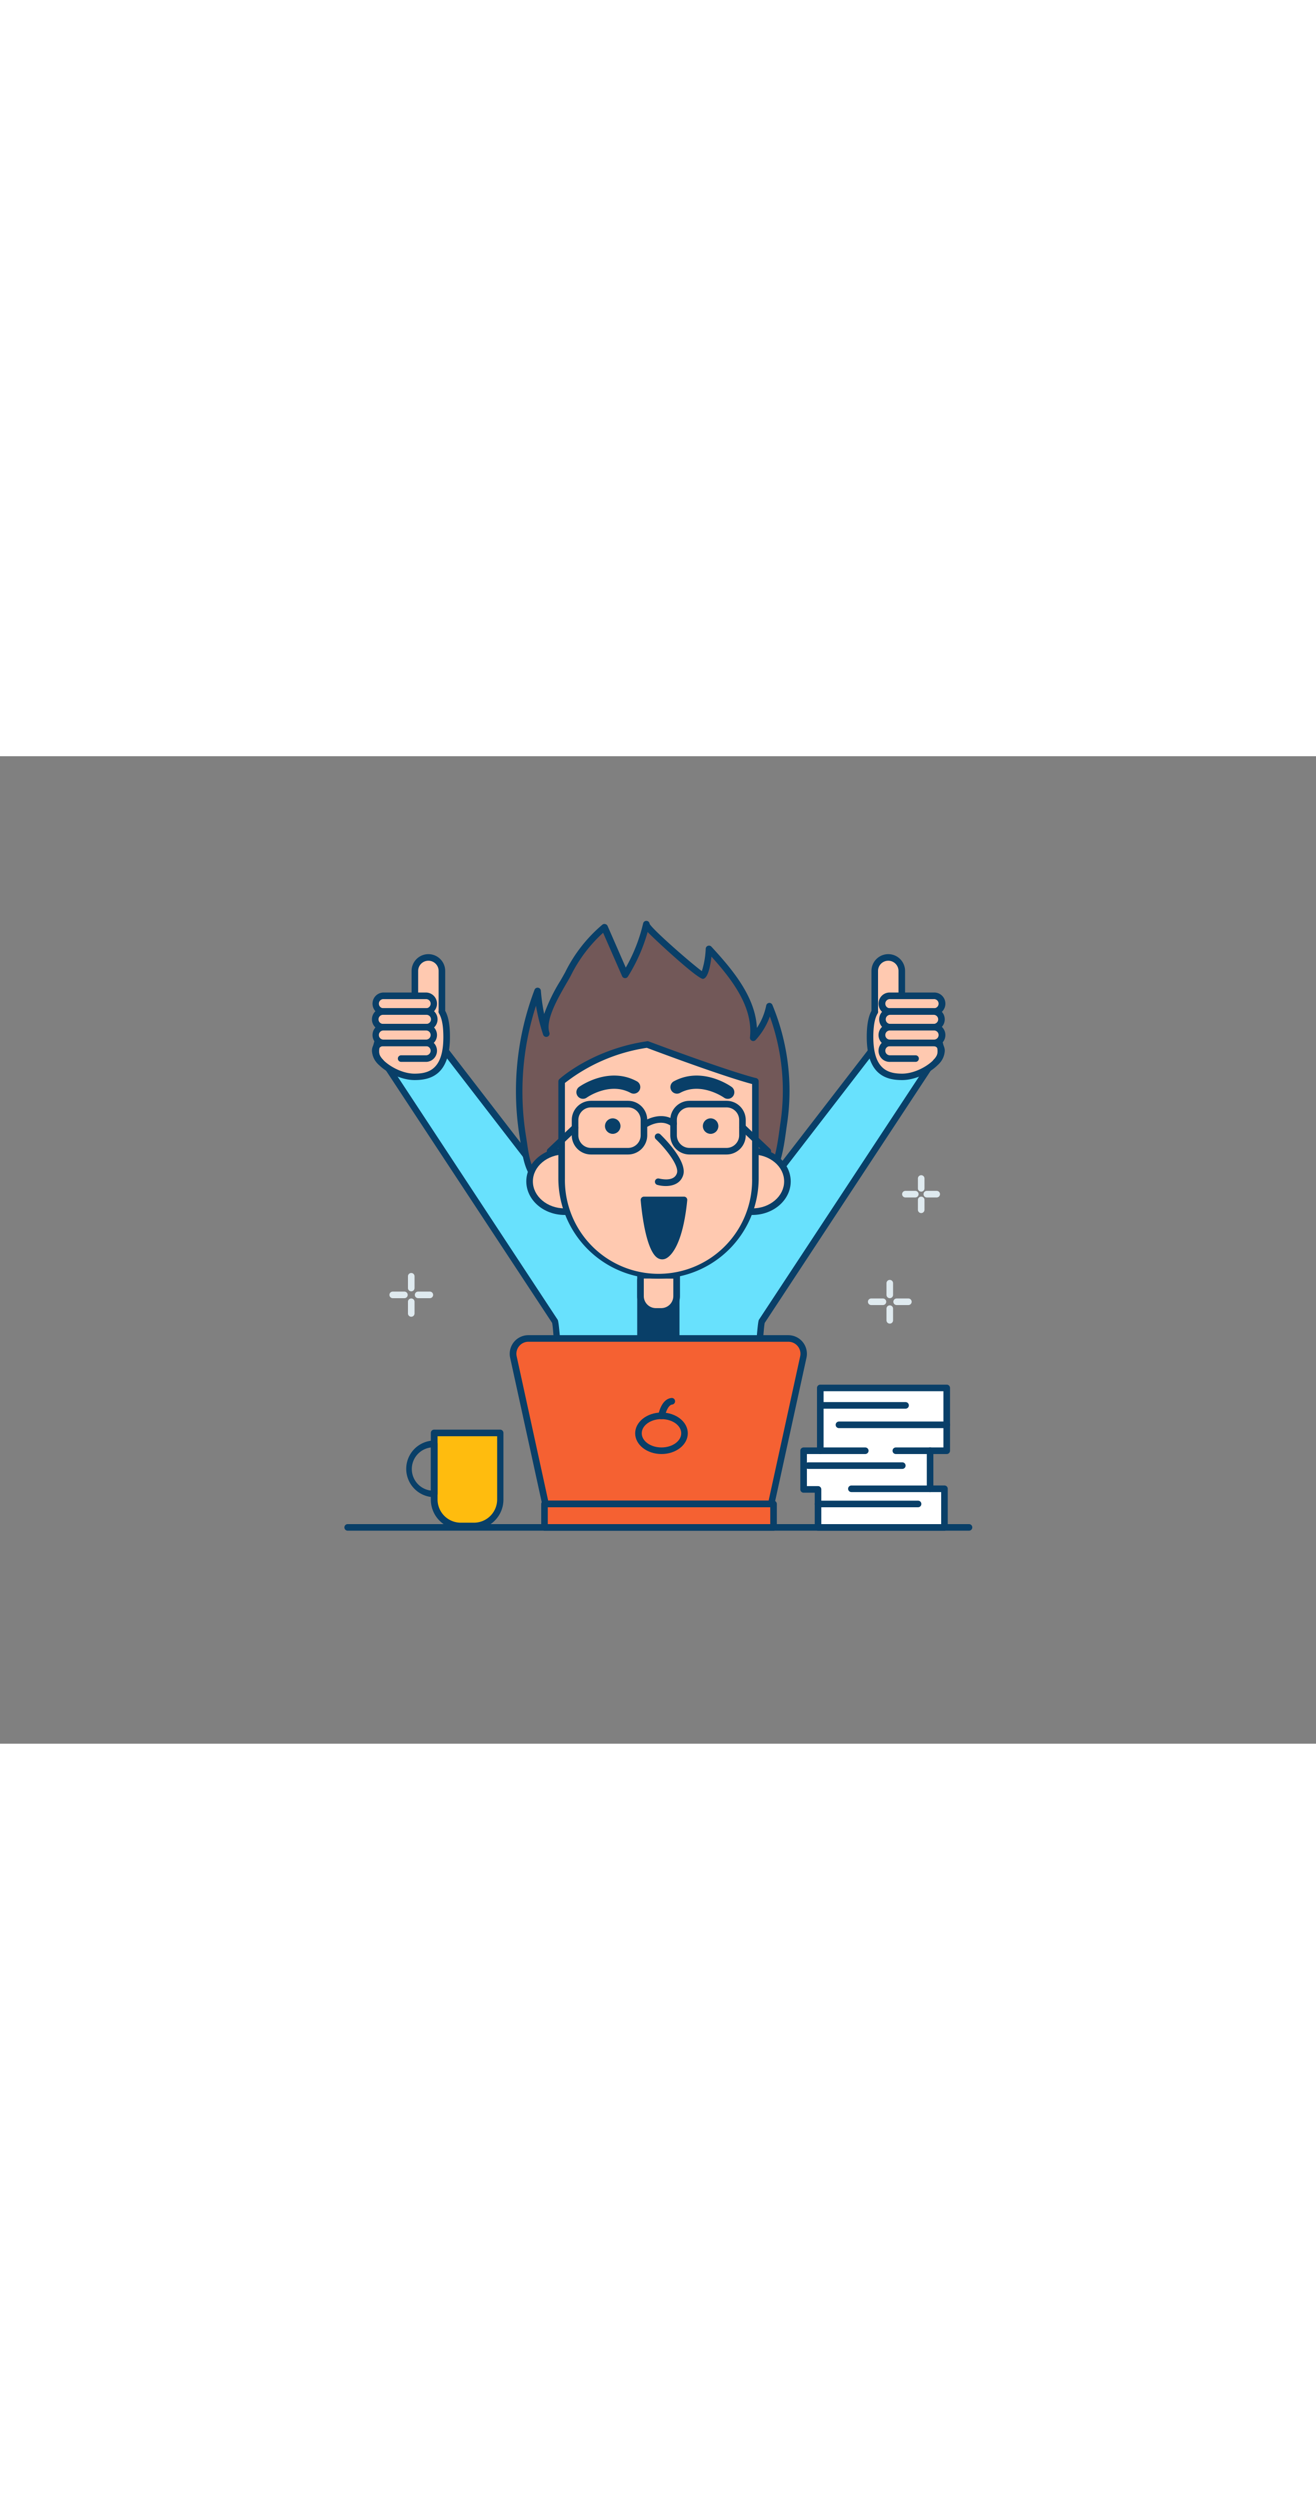 <svg xmlns="http://www.w3.org/2000/svg" viewBox="0 0 400 300" data-imageid="completed-task-outline" imageName="Completed task" class="illustrations_image" style="width: 158px;"><rect x="0" y="0" width="400" height="300" fill="#808080" stroke="none"/><g id="_249_completed_task_outline" data-name="#249_completed_task_outline"><path d="M279.88,82.88a8.49,8.49,0,0,0-11.77,2.42l-51.28,66.44H183.38L132.11,85.3a8.5,8.5,0,0,0-14.2,9.35l50.77,77.11c.76,1.17,2.91,47.6,2.91,47.6h57s2.14-46.43,2.91-47.6l50.77-77.11A8.5,8.5,0,0,0,279.88,82.88Z" fill="#68e1fd" class="target-color"/><path d="M228.63,220.36h-57a1,1,0,0,1-1-1c-.82-17.81-2.24-44.87-2.81-47.19l-50.71-77a9.5,9.5,0,0,1,15.87-10.45l50.93,66h32.47l51-66.05A9.5,9.5,0,0,1,280.43,82h0a9.5,9.5,0,0,1,2.71,13.16l-50.7,77c-.57,2.32-2,29.38-2.82,47.19A1,1,0,0,1,228.63,220.36Zm-56.09-2h55.13c1-21.11,2.29-46,3-47.15L281.47,94.1a7.52,7.52,0,0,0-2.14-10.39h0a7.5,7.5,0,0,0-10.39,2.14l-51.32,66.51a1,1,0,0,1-.79.38H183.38a1,1,0,0,1-.79-.38L131.32,85.91a7.51,7.51,0,1,0-12.58,8.19l50.77,77.11C170.26,172.35,171.56,197.25,172.54,218.36Z" fill="#093f68"/><rect x="194.68" y="159.12" width="10.85" height="46.46" fill="#093f68"/><path d="M205.53,206.59H194.68a1,1,0,0,1-1-1V159.12a1,1,0,0,1,1-1h10.85a1,1,0,0,1,1,1v46.47A1,1,0,0,1,205.53,206.59Zm-9.85-2h8.85V160.12h-8.85Z" fill="#093f68"/><path d="M274.1,75V65.24a4.11,4.11,0,0,0-8.22,0V77.56h0c-.93,1.51-1.47,3.91-1.47,7.72,0,10.33,4.82,12.11,9.76,12.11s11.06-3.84,11.66-6.76C287,85.32,278.7,75.42,274.1,75Z" fill="#ffc9b0"/><path d="M274.21,98.39c-4.62,0-10.76-1.35-10.76-13.11,0-3.55.47-6.15,1.43-7.93V65.24a5.11,5.11,0,1,1,10.22,0v8.92c3,.81,6.22,4,8.25,6.78,1.3,1.76,4.25,6.23,3.5,9.89S279.39,98.39,274.21,98.39Zm-7.33-21a1,1,0,0,1-.1.74c-.9,1.46-1.33,3.81-1.33,7.2,0,9.79,4.43,11.11,8.76,11.11,4.78,0,10.23-3.77,10.68-6,.4-2-.81-5.14-3.15-8.3-2.5-3.38-5.75-6-7.73-6.14a1,1,0,0,1-.91-1V65.24a3.11,3.11,0,1,0-6.22,0Z" fill="#093f68"/><rect x="268.21" y="72.79" width="17.95" height="4.77" rx="2.38" fill="#ffc9b0"/><path d="M283.78,78.56H270.6a3.39,3.39,0,1,1,0-6.77h13.18a3.39,3.39,0,1,1,0,6.77ZM270.6,73.79a1.39,1.39,0,1,0,0,2.77h13.18a1.39,1.39,0,1,0,0-2.77Z" fill="#093f68"/><rect x="268.21" y="77.56" width="17.95" height="4.77" rx="2.38" fill="#ffc9b0"/><path d="M283.78,83.32H270.6a3.38,3.38,0,1,1,0-6.76h13.18a3.38,3.38,0,1,1,0,6.76ZM270.6,78.56a1.38,1.38,0,1,0,0,2.76h13.18a1.38,1.38,0,1,0,0-2.76Z" fill="#093f68"/><rect x="268.21" y="82.32" width="17.95" height="4.77" rx="2.38" fill="#ffc9b0"/><path d="M283.78,88.09H270.6a3.39,3.39,0,1,1,0-6.77h13.18a3.39,3.39,0,1,1,0,6.77ZM270.6,83.32a1.39,1.39,0,1,0,0,2.77h13.18a1.39,1.39,0,1,0,0-2.77Z" fill="#093f68"/><path d="M284.54,93.86a1,1,0,0,1-.71-.3,1,1,0,0,1,0-1.41,4.16,4.16,0,0,0,1.33-2.67,1.39,1.39,0,0,0-1.39-1.39H270.6a1.39,1.39,0,1,0,0,2.77h7.69a1,1,0,0,1,0,2H270.6a3.39,3.39,0,1,1,0-6.77h13.18a3.39,3.39,0,0,1,3.39,3.39,6,6,0,0,1-1.92,4.09A1,1,0,0,1,284.54,93.86Z" fill="#093f68"/><path d="M126.11,75V65.24a4.11,4.11,0,0,1,8.22,0V77.56h0c.93,1.51,1.48,3.91,1.48,7.72,0,10.33-4.83,12.11-9.76,12.11S115,93.55,114.35,90.63C113.26,85.32,121.51,75.42,126.11,75Z" fill="#ffc9b0"/><path d="M126,98.39c-5.18,0-11.92-4-12.64-7.56s2.19-8.13,3.5-9.89c2-2.74,5.29-6,8.24-6.78V65.24a5.11,5.11,0,0,1,10.22,0V77.35c1,1.78,1.44,4.38,1.44,7.93C136.77,97,130.63,98.39,126,98.39Zm4.21-36.26a3.11,3.11,0,0,0-3.11,3.11V75a1,1,0,0,1-.91,1c-2,.18-5.22,2.76-7.73,6.14-2.34,3.16-3.55,6.34-3.14,8.3.45,2.19,5.89,6,10.68,6,4.33,0,8.76-1.32,8.76-11.11,0-3.39-.44-5.74-1.33-7.2a1,1,0,0,1-.11-.8v-12A3.11,3.11,0,0,0,130.22,62.13ZM126.11,75h0Z" fill="#093f68"/><rect x="114.05" y="72.79" width="17.95" height="4.77" rx="2.38" transform="translate(246.05 150.34) rotate(-180)" fill="#ffc9b0"/><path d="M129.62,78.56H116.43a3.39,3.39,0,0,1,0-6.77h13.19a3.39,3.39,0,0,1,0,6.77Zm-13.19-4.77a1.39,1.39,0,0,0,0,2.77h13.19a1.39,1.39,0,0,0,0-2.77Z" fill="#093f68"/><rect x="114.05" y="77.56" width="17.95" height="4.77" rx="2.38" transform="translate(246.05 159.88) rotate(-180)" fill="#ffc9b0"/><path d="M129.62,83.32H116.43a3.38,3.38,0,0,1,0-6.76h13.19a3.38,3.38,0,0,1,0,6.76Zm-13.19-4.76a1.38,1.38,0,0,0,0,2.76h13.19a1.38,1.38,0,0,0,0-2.76Z" fill="#093f68"/><rect x="114.05" y="82.32" width="17.95" height="4.77" rx="2.38" transform="translate(246.05 169.42) rotate(180)" fill="#ffc9b0"/><path d="M129.62,88.09H116.43a3.39,3.39,0,0,1,0-6.77h13.19a3.39,3.39,0,0,1,0,6.77Zm-13.19-4.77a1.39,1.39,0,0,0,0,2.77h13.19a1.39,1.39,0,0,0,0-2.77Z" fill="#093f68"/><path d="M115.67,93.86a1,1,0,0,1-.7-.29,6,6,0,0,1-1.92-4.09,3.38,3.38,0,0,1,3.38-3.39h13.19a3.39,3.39,0,0,1,0,6.77h-7.69a1,1,0,0,1,0-2h7.69a1.39,1.39,0,0,0,0-2.77H116.43a1.38,1.38,0,0,0-1.38,1.39,4.16,4.16,0,0,0,1.33,2.67,1,1,0,0,1,0,1.41A1,1,0,0,1,115.67,93.86Z" fill="#093f68"/><path d="M234.39,227.17H165.82l-9.76-44.62a4.66,4.66,0,0,1,4.56-5.66h79a4.66,4.66,0,0,1,4.55,5.66Z" fill="#f56132"/><path d="M234.39,228.17H165.82a1,1,0,0,1-1-.79l-9.76-44.62a5.66,5.66,0,0,1,5.54-6.87h79a5.66,5.66,0,0,1,5.53,6.87l-9.76,44.62A1,1,0,0,1,234.39,228.17Zm-67.77-2h67l9.59-43.83a3.66,3.66,0,0,0-3.58-4.45h-79a3.65,3.65,0,0,0-3.58,4.45Z" fill="#093f68"/><rect x="165.5" y="227.17" width="69.62" height="7.12" fill="#f56132"/><path d="M235.12,235.29H165.5a1,1,0,0,1-1-1v-7.12a1,1,0,0,1,1-1h69.62a1,1,0,0,1,1,1v7.12A1,1,0,0,1,235.12,235.29Zm-68.62-2h67.62v-5.12H166.5Z" fill="#093f68"/><path d="M194.67,157.7h11a0,0,0,0,1,0,0V164a4.66,4.66,0,0,1-4.66,4.66h-1.66a4.66,4.66,0,0,1-4.66-4.66V157.7A0,0,0,0,1,194.67,157.7Z" fill="#ffc9b0"/><path d="M201,169.68h-1.66a5.67,5.67,0,0,1-5.66-5.67V157.7a1,1,0,0,1,1-1h11a1,1,0,0,1,1,1V164A5.67,5.67,0,0,1,201,169.68Zm-5.32-11V164a3.67,3.67,0,0,0,3.66,3.67H201a3.68,3.68,0,0,0,3.66-3.67V158.7Z" fill="#093f68"/><path d="M164.07,129.12c-4-2.61-4.39-8.93-5.11-13.3a86,86,0,0,1,4.41-44.46,57.35,57.35,0,0,0,2.63,13c-1.67-5.1,4.42-14,6.64-18.16,3-5.67,6-9.94,11.08-14.19L190,66.4A50.94,50.94,0,0,0,196.41,51c-.33,1.41,16.63,15.69,17.13,15.62.86-.11,2-6,1.91-8.1,7,7.63,14.59,16.67,13.47,27a20.14,20.14,0,0,0,4.9-9.6,67.53,67.53,0,0,1,4.36,35.83c-.62,4.15-1.45,13-4.76,16-3.08,2.77-10.11.76-13.89.88l-33.89,1.06c-5.86.18-14.53,2.15-20.15.11A7,7,0,0,1,164.07,129.12Z" fill="#725858"/><path d="M172,131.74a20.24,20.24,0,0,1-6.82-1,7.67,7.67,0,0,1-1.62-.81h0c-3.86-2.52-4.65-7.9-5.29-12.22-.09-.61-.17-1.19-.27-1.75a86.72,86.72,0,0,1,4.47-45,1,1,0,0,1,1.93.27,56.21,56.21,0,0,0,1,7.08,53.26,53.26,0,0,1,5-10.22c.53-.92,1-1.75,1.38-2.44a44.89,44.89,0,0,1,11.32-14.48A1,1,0,0,1,184,51a1,1,0,0,1,.68.57l5.53,12.65a49.82,49.82,0,0,0,5.27-13.43h0a1,1,0,0,1,1.2-.75,1,1,0,0,1,.77.89c1,1.84,12.64,12,15.88,14.36a25.81,25.81,0,0,0,1.17-6.72,1,1,0,0,1,1.73-.71c6.54,7.08,13.39,15.32,13.83,24.69a19.09,19.09,0,0,0,2.83-6.81,1,1,0,0,1,.88-.8,1,1,0,0,1,1,.61,68.12,68.12,0,0,1,4.43,36.36c-.07.48-.15,1-.23,1.62-.66,4.82-1.65,12.11-4.85,15-2.52,2.27-6.88,1.81-10.73,1.4a29.61,29.61,0,0,0-3.79-.26l-33.9,1.06c-1.65,0-3.55.25-5.55.46A81.39,81.39,0,0,1,172,131.74Zm-9.07-56a84.73,84.73,0,0,0-3,40c.09.56.18,1.16.27,1.78.58,3.93,1.29,8.81,4.4,10.84h0a6.2,6.2,0,0,0,1.21.6c3.78,1.37,9.25.8,14.08.3,2-.22,4-.42,5.69-.47l33.9-1.06a31,31,0,0,1,4.07.27c3.26.35,7.32.78,9.18-.9,2.66-2.38,3.63-9.52,4.21-13.77.08-.6.16-1.16.23-1.64A66.34,66.34,0,0,0,234,79.07a21.1,21.1,0,0,1-4.32,7.14,1,1,0,0,1-1.15.23,1,1,0,0,1-.58-1c1-9.11-5.25-17.39-11.7-24.55-.32,2.64-1,6.56-2.56,6.75s-14.89-12.17-16.84-14.24a51.87,51.87,0,0,1-6,13.55,1,1,0,0,1-.92.47,1,1,0,0,1-.84-.6l-5.77-13.18a43.73,43.73,0,0,0-9.81,13c-.38.71-.87,1.56-1.42,2.5C169.56,73.53,165.7,80.19,167,84h0a1,1,0,0,1-1.9.62h0A58.23,58.23,0,0,1,162.9,75.71Zm34.47-24.86Z" fill="#093f68"/><ellipse cx="171.64" cy="129.17" rx="10.67" ry="9.19" fill="#ffc9b0"/><path d="M171.64,139.37c-6.44,0-11.67-4.58-11.67-10.2S165.2,119,171.64,119s11.66,4.57,11.66,10.19S178.07,139.37,171.64,139.37Zm0-18.39c-5.33,0-9.67,3.68-9.67,8.19s4.34,8.2,9.67,8.2,9.66-3.68,9.66-8.2S177,121,171.64,121Z" fill="#093f68"/><ellipse cx="228.68" cy="129.17" rx="10.67" ry="9.19" fill="#ffc9b0"/><path d="M228.68,139.37c-6.44,0-11.67-4.58-11.67-10.2S222.24,119,228.68,119s11.66,4.57,11.66,10.19S235.11,139.37,228.68,139.37Zm0-18.39c-5.34,0-9.67,3.68-9.67,8.19s4.33,8.2,9.67,8.2,9.66-3.68,9.66-8.2S234,121,228.68,121Z" fill="#093f68"/><circle cx="185.26" cy="122.28" r="2.98" fill="#093f68"/><circle cx="215.99" cy="122.28" r="2.98" fill="#093f68"/><path d="M211.89,136.66a11.74,11.74,0,0,1-23.47,0Z" fill="#fff"/><path d="M200.16,149.39a12.75,12.75,0,0,1-12.74-12.73,1,1,0,0,1,1-1h23.47a1,1,0,0,1,1,1A12.74,12.74,0,0,1,200.16,149.39Zm-10.7-11.73a10.74,10.74,0,0,0,21.39,0Z" fill="#093f68"/><path d="M200,133.29a17.8,17.8,0,0,1-2.91-.24,1,1,0,0,1-.81-1.15,1,1,0,0,1,1.16-.82,13.82,13.82,0,0,0,4.34.06c.13-.91-1-4-2.51-6.95a1,1,0,0,1,1.77-.93c1.05,2,3.4,6.89,2.53,8.82a1.67,1.67,0,0,1-1.13,1A10.42,10.42,0,0,1,200,133.29Z" fill="#093f68"/><path d="M177.18,113.49a2,2,0,0,1-.21-4L191.1,108a2,2,0,1,1,.42,4l-14.13,1.48Z" fill="#093f68"/><path d="M225.68,114.81a1.64,1.64,0,0,1-.38,0l-14-2.64a2,2,0,0,1,.75-3.93l14,2.64a2,2,0,0,1-.37,4Z" fill="#093f68"/><path d="M200.16,157.7h0a29.46,29.46,0,0,1-29.45-29.45V98.81a53.18,53.18,0,0,1,26-11.21C223,97.39,229.6,98.81,229.6,98.81v29.44A29.45,29.45,0,0,1,200.16,157.7Z" fill="#ffc9b0"/><path d="M200.16,158.7a30.48,30.48,0,0,1-30.45-30.45V98.81a1,1,0,0,1,.33-.74c.41-.37,10.21-9.07,26.54-11.46a1,1,0,0,1,.5,0c25.83,9.63,32.66,11.16,32.73,11.17a1,1,0,0,1,.79,1v29.44A30.48,30.48,0,0,1,200.16,158.7ZM171.71,99.27v29a28.45,28.45,0,1,0,56.89,0V99.59c-2.38-.62-10.63-3-32-11A53.31,53.31,0,0,0,171.71,99.27Z" fill="#093f68"/><path d="M190.9,121H179.63a5.85,5.85,0,0,1-5.84-5.84v-4.63a5.85,5.85,0,0,1,5.84-5.84H190.9a5.84,5.84,0,0,1,5.83,5.84v4.63A5.84,5.84,0,0,1,190.9,121Zm-11.27-14.31a3.84,3.84,0,0,0-3.84,3.84v4.63a3.84,3.84,0,0,0,3.84,3.84H190.9a3.84,3.84,0,0,0,3.83-3.84v-4.63a3.84,3.84,0,0,0-3.83-3.84Z" fill="#093f68"/><path d="M220.84,121H209.57a5.85,5.85,0,0,1-5.84-5.84v-4.63a5.85,5.85,0,0,1,5.84-5.84h11.27a5.84,5.84,0,0,1,5.83,5.84v4.63A5.84,5.84,0,0,1,220.84,121Zm-11.27-14.31a3.84,3.84,0,0,0-3.84,3.84v4.63a3.84,3.84,0,0,0,3.84,3.84h11.27a3.84,3.84,0,0,0,3.83-3.84v-4.63a3.84,3.84,0,0,0-3.83-3.84Z" fill="#093f68"/><path d="M204.73,112.67a1,1,0,0,1-.62-.22c-3.15-2.47-7.05,0-7.22.06a1,1,0,0,1-1.38-.31,1,1,0,0,1,.31-1.37c.21-.14,5.26-3.3,9.53,0a1,1,0,0,1,.16,1.41A1,1,0,0,1,204.73,112.67Z" fill="#093f68"/><path d="M167.2,121a1,1,0,0,1-.69-1.72l7.59-7.18a1,1,0,0,1,1.37,1.45l-7.59,7.18A1,1,0,0,1,167.2,121Z" fill="#093f68"/><path d="M233.41,121a1,1,0,0,1-.69-.27l-7.59-7.18a1,1,0,1,1,1.37-1.45l7.59,7.18a1,1,0,0,1,0,1.41A1,1,0,0,1,233.41,121Z" fill="#093f68"/><path d="M202.35,130.58a9.78,9.78,0,0,1-2.61-.36,1,1,0,0,1,.55-1.92c.18,0,4.51,1.23,5.46-1.61.77-2.33-3.53-7.59-6.42-10.36a1,1,0,1,1,1.38-1.45c.86.82,8.36,8.16,6.93,12.44C206.8,129.86,204.45,130.58,202.35,130.58Z" fill="#093f68"/><circle cx="186.24" cy="112.37" r="2.36" fill="#093f68"/><circle cx="215.99" cy="112.37" r="2.36" fill="#093f68"/><path d="M177.19,104.08a2,2,0,0,1-1.18-3.61c.36-.26,9-6.36,17.56-1.71a2,2,0,0,1-1.9,3.52c-6.38-3.45-13.25,1.38-13.32,1.43A2,2,0,0,1,177.19,104.08Z" fill="#093f68"/><path d="M221.2,104.09a2,2,0,0,1-1.16-.38c-.12-.08-7-4.87-13.32-1.43a2,2,0,1,1-1.9-3.52c8.61-4.65,17.2,1.45,17.56,1.71a2,2,0,0,1-1.18,3.62Z" fill="#093f68"/><path d="M207.9,134.8H195.73s1.55,18.51,6.09,17S207.9,134.8,207.9,134.8Z" fill="#093f68"/><path d="M201.29,152.86a2.64,2.64,0,0,1-1.46-.45c-3.65-2.4-4.88-15-5.09-17.52a1,1,0,0,1,.26-.76,1,1,0,0,1,.73-.33H207.9a1,1,0,0,1,.74.33,1,1,0,0,1,.25.77c-1.53,15.29-5.89,17.52-6.75,17.81A2.58,2.58,0,0,1,201.29,152.86Zm-4.46-17.06c.55,5.49,2,13.58,4.09,14.93a.57.57,0,0,0,.57.09c2.69-.91,4.59-9.27,5.29-15Zm11.07,0h0Z" fill="#093f68"/><path d="M294.53,235.29H105.68a1,1,0,0,1,0-2H294.53a1,1,0,0,1,0,2Z" fill="#093f68"/><ellipse cx="201.06" cy="205.71" rx="7.04" ry="5.31" fill="#f56132"/><path d="M201.06,212c-4.44,0-8-2.83-8-6.3s3.6-6.31,8-6.31,8,2.83,8,6.31S205.49,212,201.06,212Zm0-10.61c-3.33,0-6,1.93-6,4.31s2.71,4.3,6,4.3,6-1.93,6-4.3S204.39,201.4,201.06,201.4Z" fill="#093f68"/><path d="M201.06,201.4h-.17a1,1,0,0,1-.82-1.15c.09-.51.92-4.92,4-5.28a1,1,0,1,1,.23,2c-1.24.15-2,2.51-2.23,3.63A1,1,0,0,1,201.06,201.4Z" fill="#093f68"/><path d="M132,205.59h20.07a0,0,0,0,1,0,0v20.27a8.05,8.05,0,0,1-8.05,8.05h-4a8.05,8.05,0,0,1-8.05-8.05V205.59A0,0,0,0,1,132,205.59Z" fill="#ffbc0e"/><path d="M144,234.91h-4a9.06,9.06,0,0,1-9.05-9V205.59a1,1,0,0,1,1-1h20.07a1,1,0,0,1,1,1v20.27A9.07,9.07,0,0,1,144,234.91Zm-11-28.32v19.27a7.05,7.05,0,0,0,7.05,7h4a7.06,7.06,0,0,0,7.06-7V206.59Z" fill="#093f68"/><path d="M132,225.11h-.21a8.61,8.61,0,0,1,0-17.21H132a1,1,0,0,1,1,1v15.21A1,1,0,0,1,132,225.11ZM131,210a6.6,6.6,0,0,0,0,13.11Z" fill="#093f68"/><polygon points="287.76 211.01 287.76 191.92 249.33 191.92 249.33 211.01 244.26 211.01 244.26 222.75 248.64 222.75 248.64 234.29 287.07 234.29 287.07 222.56 282.7 222.56 282.7 211.01 287.76 211.01" fill="#fff"/><path d="M287.07,235.29H248.64a1,1,0,0,1-1-1V223.75h-3.38a1,1,0,0,1-1-1V211a1,1,0,0,1,1-1h4.07V191.92a1,1,0,0,1,1-1h38.43a1,1,0,0,1,1,1V211a1,1,0,0,1-1,1H283.7v9.55h3.37a1,1,0,0,1,1,1v11.73A1,1,0,0,1,287.07,235.29Zm-37.43-2h36.43v-9.73H282.7a1,1,0,0,1-1-1V211a1,1,0,0,1,1-1h4.06V192.92H250.33V211a1,1,0,0,1-1,1h-4.07v9.74h3.38a1,1,0,0,1,1,1Z" fill="#093f68"/><path d="M282.7,223.56H258.78a1,1,0,0,1,0-2H282.7a1,1,0,0,1,0,2Z" fill="#093f68"/><path d="M263,212H249.33a1,1,0,0,1,0-2H263a1,1,0,0,1,0,2Z" fill="#093f68"/><path d="M282.7,212H272.29a1,1,0,0,1,0-2H282.7a1,1,0,0,1,0,2Z" fill="#093f68"/><path d="M287.76,204.13H255a1,1,0,0,1,0-2h32.78a1,1,0,0,1,0,2Z" fill="#093f68"/><path d="M275.25,198.22H249.91a1,1,0,0,1,0-2h25.34a1,1,0,0,1,0,2Z" fill="#093f68"/><path d="M274.26,216.52H245.68a1,1,0,0,1,0-2h28.58a1,1,0,0,1,0,2Z" fill="#093f68"/><path d="M279.05,228.17H248.64a1,1,0,0,1,0-2h30.41a1,1,0,0,1,0,2Z" fill="#093f68"/><path d="M125,162.57a1,1,0,0,1-1-1V158a1,1,0,0,1,2,0v3.56A1,1,0,0,1,125,162.57Z" fill="#dfeaef"/><path d="M125,170.29a1,1,0,0,1-1-1v-3.55a1,1,0,0,1,2,0v3.55A1,1,0,0,1,125,170.29Z" fill="#dfeaef"/><path d="M130.65,164.65h-3.56a1,1,0,0,1,0-2h3.56a1,1,0,0,1,0,2Z" fill="#dfeaef"/><path d="M122.92,164.65h-3.55a1,1,0,1,1,0-2h3.55a1,1,0,0,1,0,2Z" fill="#dfeaef"/><path d="M270.45,164.65a1,1,0,0,1-1-1V160.1a1,1,0,1,1,2,0v3.55A1,1,0,0,1,270.45,164.65Z" fill="#dfeaef"/><path d="M270.45,172.38a1,1,0,0,1-1-1v-3.55a1,1,0,1,1,2,0v3.55A1,1,0,0,1,270.45,172.38Z" fill="#dfeaef"/><path d="M276.1,166.74h-3.56a1,1,0,0,1,0-2h3.56a1,1,0,0,1,0,2Z" fill="#dfeaef"/><path d="M268.37,166.74h-3.56a1,1,0,0,1,0-2h3.56a1,1,0,0,1,0,2Z" fill="#dfeaef"/><path d="M280,132.29a1,1,0,0,1-1-1v-3a1,1,0,0,1,2,0v3A1,1,0,0,1,280,132.29Z" fill="#dfeaef"/><path d="M280,138.8a1,1,0,0,1-1-1v-3a1,1,0,0,1,2,0v3A1,1,0,0,1,280,138.8Z" fill="#dfeaef"/><path d="M284.71,134.05h-3a1,1,0,0,1,0-2h3a1,1,0,0,1,0,2Z" fill="#dfeaef"/><path d="M278.2,134.05h-3a1,1,0,0,1,0-2h3a1,1,0,0,1,0,2Z" fill="#dfeaef"/></g></svg>